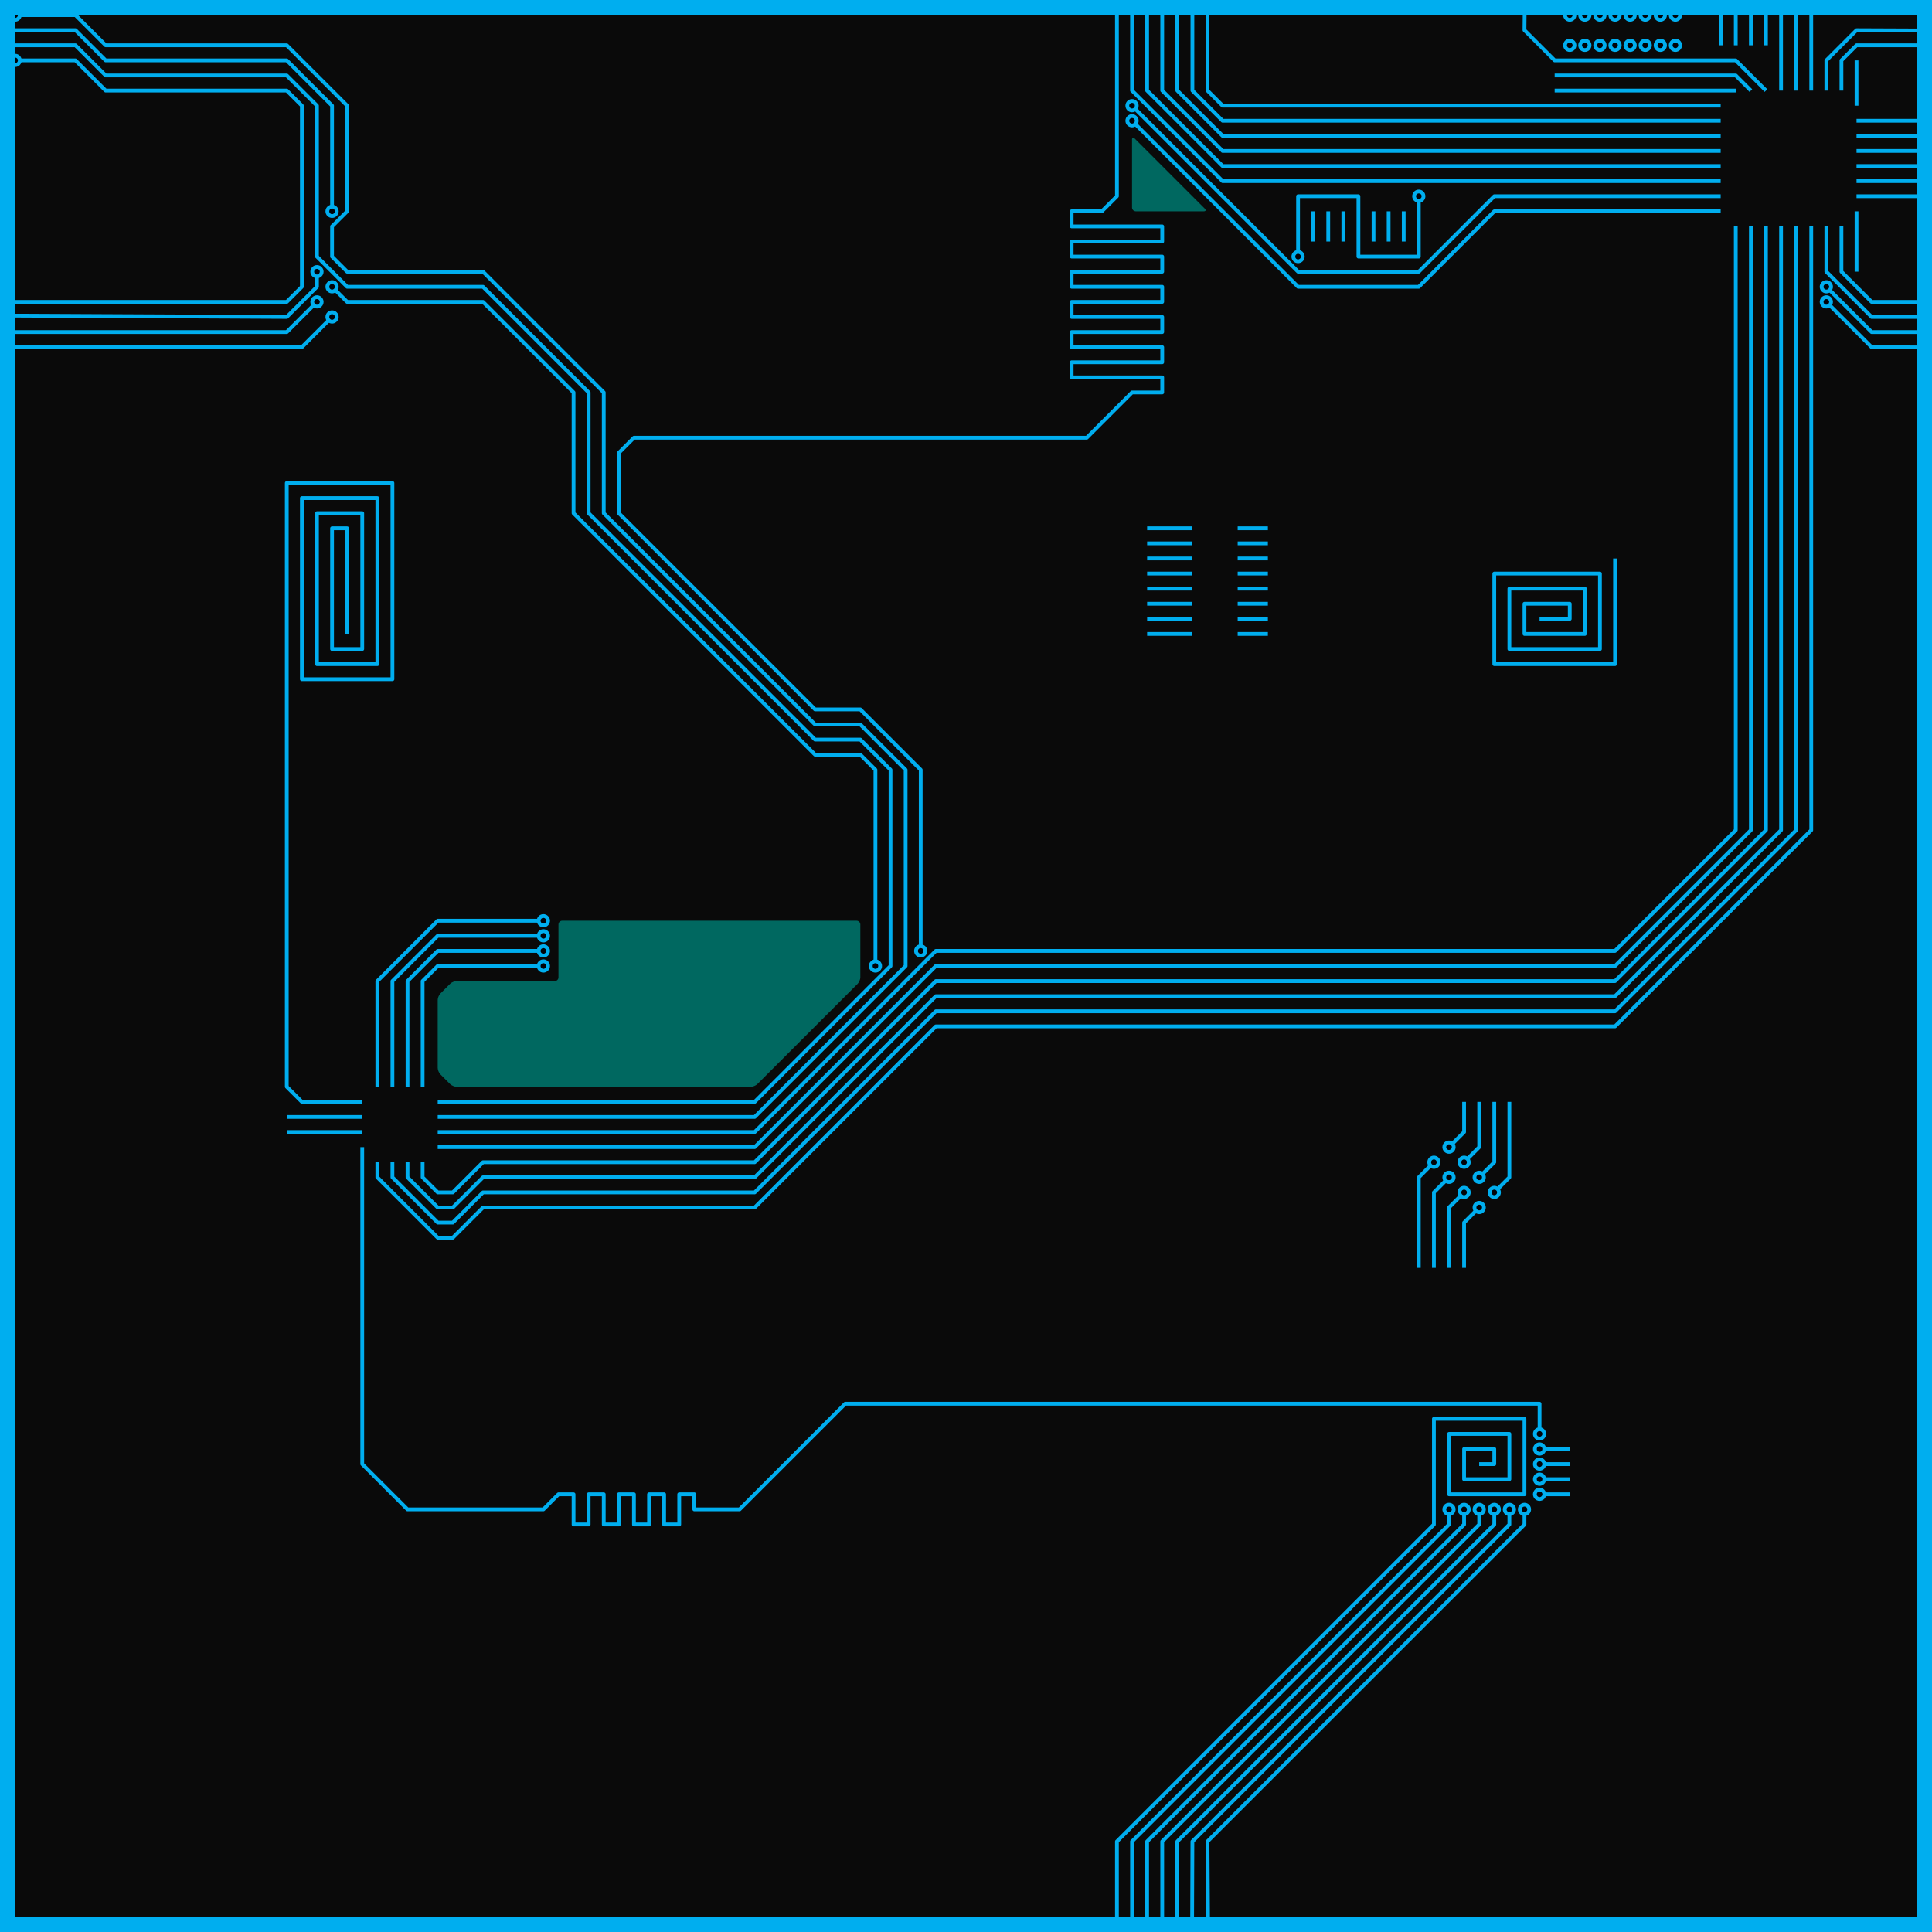 <?xml version="1.0" encoding="utf-8"?>
<!-- Generator: Adobe Illustrator 15.1.0, SVG Export Plug-In . SVG Version: 6.00 Build 0)  -->
<!DOCTYPE svg PUBLIC "-//W3C//DTD SVG 1.1//EN" "http://www.w3.org/Graphics/SVG/1.1/DTD/svg11.dtd">
<svg version="1.1" id="Layer_1" xmlns="http://www.w3.org/2000/svg" xmlns:xlink="http://www.w3.org/1999/xlink" x="0px" y="0px"
	 width="2048px" height="2048px" viewBox="0 0 2048 2048" enable-background="new 0 0 2048 2048" xml:space="preserve">
<symbol  id="New_Symbol" viewBox="-7 -7 14 14">
	<g>
		<path fill="#020308" d="M0-5c-2.757,0-5,2.243-5,5s2.243,5,5,5s5-2.243,5-5S2.757-5,0-5z"/>
		<path fill="#00AEEF" d="M0,3c1.657,0,3-1.343,3-3S1.657-3,0-3s-3,1.343-3,3S-1.657,3,0,3 M0,7c-3.859,0-7-3.14-7-7s3.141-7,7-7
			s7,3.14,7,7S3.859,7,0,7L0,7z"/>
	</g>
	<polygon display="none" fill="none" points="-7,7 7,7 7,-7 -7,-7 	"/>
</symbol>
<g id="Layer_1_1_" display="none">
</g>
<g id="Layer_3">
	<rect fill="#0A0A0A" width="2048" height="2048"/>
</g>
<g id="Layer_5">
	<g id="Layer_2">
		<polyline fill="none" stroke="#00AEEF" stroke-width="4" stroke-linejoin="round" stroke-miterlimit="10" points="0,32 80,32 
			112,64 304,64 352,112 352,224 		"/>
		<polyline fill="none" stroke="#00AEEF" stroke-width="4" stroke-linejoin="round" stroke-miterlimit="10" points="16,64 80,64 
			112,96 304,96 320,112 320,224 320,240 320,272 320,304 304,320 0,320 		"/>
		<polyline fill="none" stroke="#00AEEF" stroke-width="4" stroke-linejoin="round" stroke-miterlimit="10" points="0,48 80,48 
			112,80 304,80 336,112 336,272 368,304 512,304 624,416 624,544 864,784 912,784 944,816 944,1024 800,1168 512,1168 464,1168 		
			"/>
		<polyline fill="none" stroke="#00AEEF" stroke-width="4" stroke-linejoin="round" stroke-miterlimit="10" points="928,1024 
			928,816 912,800 864,800 608,544 608,416 512,320 368,320 352,304 		"/>
		<polyline fill="none" stroke="#00AEEF" stroke-width="4" stroke-linejoin="round" stroke-miterlimit="10" points="976,1008 
			976,816 912,752 864,752 656,544 656,480 672,464 1056,464 1152,464 1200,416 1232,416 1232,400 1136,400 1136,384 1232,384 
			1232,368 1136,368 1136,352 1232,352 1232,336 1136,336 1136,320 1232,320 1232,304 1136,304 1136,288 1232,288 1232,272 
			1136,272 1136,256 1232,256 1232,240 1136,240 1136,224 1168,224 1184,208 1184,0 		"/>
		<polyline fill="none" stroke="#00AEEF" stroke-width="4" stroke-linejoin="round" stroke-miterlimit="10" points="336,288 
			336,304 304,336 0,334.5 		"/>
		<polyline fill="none" stroke="#00AEEF" stroke-width="4" stroke-linejoin="round" stroke-miterlimit="10" points="400,1152 
			400,1088 400,1040 464,976 576,976 		"/>
		<polyline fill="none" stroke="#00AEEF" stroke-width="4" stroke-linejoin="round" stroke-miterlimit="10" points="416,1152 
			416,1088 416,1040 464,992 576,992 		"/>
		<polyline fill="none" stroke="#00AEEF" stroke-width="4" stroke-linejoin="round" stroke-miterlimit="10" points="432,1152 
			432,1088 432,1040 464,1008 576,1008 		"/>
		
			<line fill="none" stroke="#00AEEF" stroke-width="4" stroke-linejoin="round" stroke-miterlimit="10" x1="384" y1="1184" x2="304" y2="1184"/>
		
			<line fill="none" stroke="#00AEEF" stroke-width="4" stroke-linejoin="round" stroke-miterlimit="10" x1="384" y1="1200" x2="304" y2="1200"/>
		<polyline fill="none" stroke="#00AEEF" stroke-width="4" stroke-linejoin="round" stroke-miterlimit="10" points="384,1216 
			384,1552 432,1600 576,1600 592,1584 608,1584 608,1616 624,1616 624,1584 640,1584 640,1616 656,1616 656,1584 672,1584 
			672,1616 688,1616 688,1584 704,1584 704,1616 720,1616 720,1584 736,1584 736,1600 784,1600 896,1488 1632,1488 1632,1520 		"/>
		<polyline fill="none" stroke="#00AEEF" stroke-width="4" stroke-linejoin="round" stroke-miterlimit="10" points="400,1232 
			400,1248 416,1264 464,1312 480,1312 512,1280 800,1280 992,1088 1712,1088 1920,880 1920,240 		"/>
		<polyline fill="none" stroke="#00AEEF" stroke-width="4" stroke-linejoin="round" stroke-miterlimit="10" points="416,1232 
			416,1248 432,1264 464,1296 480,1296 512,1264 800,1264 992,1072 1712,1072 1904,880 1904,240 		"/>
		<polyline fill="none" stroke="#00AEEF" stroke-width="4" stroke-linejoin="round" stroke-miterlimit="10" points="432,1232 
			432,1248 448,1264 464,1280 480,1280 512,1248 800,1248 992,1056 1712,1056 1888,880 1888,240 		"/>
		<polyline fill="none" stroke="#00AEEF" stroke-width="4" stroke-linejoin="round" stroke-miterlimit="10" points="448,1232 
			448,1248 464,1264 480,1264 512,1232 800,1232 992,1040 1712,1040 1872,880 1872,240 		"/>
		<polyline fill="none" stroke="#00AEEF" stroke-width="4" stroke-linejoin="round" stroke-miterlimit="10" points="464,1184 
			512,1184 800,1184 960,1024 960,816 912,768 864,768 640,544 640,416 512,288 368,288 352,272 352,240 368,224 368,112 304,48 
			112,48 80,16 16,16 		"/>
		<polyline fill="none" stroke="#00AEEF" stroke-width="4" stroke-linejoin="round" stroke-miterlimit="10" points="576,1024 
			464,1024 448,1040 448,1088 448,1152 		"/>
		<polyline fill="none" stroke="#00AEEF" stroke-width="4" stroke-linejoin="round" stroke-miterlimit="10" points="1952,96 
			1952,64 1968,48 2048,48 		"/>
		
			<line fill="none" stroke="#00AEEF" stroke-width="4" stroke-linejoin="round" stroke-miterlimit="10" x1="1920" y1="0" x2="1920" y2="96"/>
		
			<line fill="none" stroke="#00AEEF" stroke-width="4" stroke-linejoin="round" stroke-miterlimit="10" x1="1904" y1="0" x2="1904" y2="96"/>
		
			<line fill="none" stroke="#00AEEF" stroke-width="4" stroke-linejoin="round" stroke-miterlimit="10" x1="1888" y1="96" x2="1888" y2="0"/>
		<polyline fill="none" stroke="#00AEEF" stroke-width="4" stroke-linejoin="round" stroke-miterlimit="10" points="1872,96 
			1840,64 1648,64 1616,32 1616.335,0 		"/>
		<polyline fill="none" stroke="#00AEEF" stroke-width="4" stroke-linejoin="round" stroke-miterlimit="10" points="1856,96 
			1840,80 1648,80 		"/>
		
			<line fill="none" stroke="#00AEEF" stroke-width="4" stroke-linejoin="round" stroke-miterlimit="10" x1="1840" y1="96" x2="1648" y2="96"/>
		<polyline fill="none" stroke="#00AEEF" stroke-width="4" stroke-linejoin="round" stroke-miterlimit="10" points="1824,112 
			1296,112 1280,96 1280,0 		"/>
		<polyline fill="none" stroke="#00AEEF" stroke-width="4" stroke-linejoin="round" stroke-miterlimit="10" points="1824,208 
			1584,208 1504,288 1376,288 1296,208 1200,112 		"/>
		<polyline fill="none" stroke="#00AEEF" stroke-width="4" stroke-linejoin="round" stroke-miterlimit="10" points="1824,224 
			1584,224 1504,304 1376,304 1296,224 1200,128 		"/>
		<polyline fill="none" stroke="#00AEEF" stroke-width="4" stroke-linejoin="round" stroke-miterlimit="10" points="1840,240 
			1840,880 1712,1008 992,1008 800,1200 464,1200 		"/>
		<polyline fill="none" stroke="#00AEEF" stroke-width="4" stroke-linejoin="round" stroke-miterlimit="10" points="1856,240 
			1856,880 1712,1024 992,1024 800,1216 464,1216 		"/>
		<polyline fill="none" stroke="#00AEEF" stroke-width="4" stroke-linejoin="round" stroke-miterlimit="10" points="1936,240 
			1936,288 1984,336 2048,336 		"/>
		<polyline fill="none" stroke="#00AEEF" stroke-width="4" stroke-linejoin="round" stroke-miterlimit="10" points="1952,240 
			1952,288 1984,320 2048,320 		"/>
		
			<line fill="none" stroke="#00AEEF" stroke-width="4" stroke-linejoin="round" stroke-miterlimit="10" x1="1968" y1="112" x2="1968" y2="64"/>
		
			<line fill="none" stroke="#00AEEF" stroke-width="4" stroke-linejoin="round" stroke-miterlimit="10" x1="1968" y1="128" x2="2032" y2="128"/>
		
			<line fill="none" stroke="#00AEEF" stroke-width="4" stroke-linejoin="round" stroke-miterlimit="10" x1="1968" y1="144" x2="2032" y2="144"/>
		
			<line fill="none" stroke="#00AEEF" stroke-width="4" stroke-linejoin="round" stroke-miterlimit="10" x1="1968" y1="160" x2="2032" y2="160"/>
		
			<line fill="none" stroke="#00AEEF" stroke-width="4" stroke-linejoin="round" stroke-miterlimit="10" x1="1968" y1="176" x2="2032" y2="176"/>
		
			<line fill="none" stroke="#00AEEF" stroke-width="4" stroke-linejoin="round" stroke-miterlimit="10" x1="1968" y1="192" x2="2032" y2="192"/>
		
			<line fill="none" stroke="#00AEEF" stroke-width="4" stroke-linejoin="round" stroke-miterlimit="10" x1="1968" y1="208" x2="2032" y2="208"/>
		
			<line fill="none" stroke="#00AEEF" stroke-width="4" stroke-linejoin="round" stroke-miterlimit="10" x1="1968" y1="224" x2="1968" y2="288"/>
		<polyline fill="none" stroke="#00AEEF" stroke-width="4" stroke-linejoin="round" stroke-miterlimit="10" points="2048,32.333 
			1968,32 1936,64 1936,96 		"/>
		<g>
			<path fill="#006860" d="M464,1060c0-2.2,1.273-5.271,2.829-6.828l10.343-10.344c1.556-1.557,4.628-2.828,6.829-2.828h104
				c2.2,0,4-1.8,4-4v-8c0-2.2,0-5.8,0-8v-40c0-2.2,1.8-4,4-4h312c2.2,0,4,1.8,4,4v56c0,2.2-1.273,5.271-2.829,6.828
				l-106.343,106.344c-1.556,1.557-4.628,2.828-6.829,2.828H484c-2.2,0-5.273-1.271-6.829-2.828l-10.343-10.344
				c-1.556-1.557-2.829-4.628-2.829-6.828L464,1060L464,1060z"/>
		</g>
		
			<line fill="none" stroke="#00AEEF" stroke-width="4" stroke-linejoin="round" stroke-miterlimit="10" x1="1632" y1="1584" x2="1664" y2="1584"/>
		
			<line fill="none" stroke="#00AEEF" stroke-width="4" stroke-linejoin="round" stroke-miterlimit="10" x1="1632" y1="1568" x2="1664" y2="1568"/>
		
			<line fill="none" stroke="#00AEEF" stroke-width="4" stroke-linejoin="round" stroke-miterlimit="10" x1="1632" y1="1552" x2="1664" y2="1552"/>
		
			<line fill="none" stroke="#00AEEF" stroke-width="4" stroke-linejoin="round" stroke-miterlimit="10" x1="1632" y1="1536" x2="1664" y2="1536"/>
		<polyline fill="none" stroke="#00AEEF" stroke-width="4" stroke-linejoin="round" stroke-miterlimit="10" points="1184,2048 
			1184,1952 1520,1616 1520,1504 1616,1504 1616,1584 1536,1584 1536,1520 1600,1520 1600,1568 1552,1568 1552,1536 1584,1536 
			1584,1552 1568,1552 		"/>
		<polyline fill="none" stroke="#00AEEF" stroke-width="4" stroke-linejoin="round" stroke-miterlimit="10" points="1536,1600 
			1536,1616 1200,1952 1200.001,2048 		"/>
		<polyline fill="none" stroke="#00AEEF" stroke-width="4" stroke-linejoin="round" stroke-miterlimit="10" points="1552,1600 
			1552,1616 1216,1952 1216,2048 		"/>
		<polyline fill="none" stroke="#00AEEF" stroke-width="4" stroke-linejoin="round" stroke-miterlimit="10" points="1568,1600 
			1568,1616 1232,1952 1232,2048 		"/>
		<polyline fill="none" stroke="#00AEEF" stroke-width="4" stroke-linejoin="round" stroke-miterlimit="10" points="1584,1600 
			1584,1616 1248,1952 1248,2048 		"/>
		<polyline fill="none" stroke="#00AEEF" stroke-width="4" stroke-linejoin="round" stroke-miterlimit="10" points="1600,1600 
			1600,1616 1264,1952 1263.667,2048 		"/>
		<polyline fill="none" stroke="#00AEEF" stroke-width="4" stroke-linejoin="round" stroke-miterlimit="10" points="1616,1600 
			1616,1616 1280,1952 1280.667,2048 		"/>
		<polyline fill="none" stroke="#00AEEF" stroke-width="4" stroke-linejoin="round" stroke-miterlimit="10" points="1200,0 1200,96 
			1296,192 1824,192 		"/>
		<polyline fill="none" stroke="#00AEEF" stroke-width="4" stroke-linejoin="round" stroke-miterlimit="10" points="1216,0 1216,96 
			1296,176 1824,176 		"/>
		<polyline fill="none" stroke="#00AEEF" stroke-width="4" stroke-linejoin="round" stroke-miterlimit="10" points="1232,0 1232,96 
			1296,160 1824,160 		"/>
		<polyline fill="none" stroke="#00AEEF" stroke-width="4" stroke-linejoin="round" stroke-miterlimit="10" points="1248,0 1248,96 
			1296,144 1824,144 		"/>
		<polyline fill="none" stroke="#00AEEF" stroke-width="4" stroke-linejoin="round" stroke-miterlimit="10" points="1264,0 1264,96 
			1296,128 1824,128 		"/>
		
			<use xlink:href="#New_Symbol"  width="14" height="14" x="-7" y="-7" transform="matrix(1 0 0 -1 1536 1600)" overflow="visible"/>
		
			<use xlink:href="#New_Symbol"  width="14" height="14" x="-7" y="-7" transform="matrix(1 0 0 -1 1552 1600)" overflow="visible"/>
		
			<use xlink:href="#New_Symbol"  width="14" height="14" x="-7" y="-7" transform="matrix(1 0 0 -1 1568 1600)" overflow="visible"/>
		
			<use xlink:href="#New_Symbol"  width="14" height="14" x="-7" y="-7" transform="matrix(1 0 0 -1 1584 1600)" overflow="visible"/>
		
			<use xlink:href="#New_Symbol"  width="14" height="14" x="-7" y="-7" transform="matrix(1 0 0 -1 1600 1600)" overflow="visible"/>
		
			<use xlink:href="#New_Symbol"  width="14" height="14" x="-7" y="-7" transform="matrix(1 0 0 -1 1616 1600)" overflow="visible"/>
		<polyline fill="none" stroke="#00AEEF" stroke-width="4" stroke-linejoin="round" stroke-miterlimit="10" points="336,320 
			304,352 0,352 		"/>
		<polyline fill="none" stroke="#00AEEF" stroke-width="4" stroke-linejoin="round" stroke-miterlimit="10" points="352,336 
			320,368 0,368 		"/>
		<use xlink:href="#New_Symbol"  width="14" height="14" x="-7" y="-7" transform="matrix(1 0 0 -1 336 320)" overflow="visible"/>
		<use xlink:href="#New_Symbol"  width="14" height="14" x="-7" y="-7" transform="matrix(1 0 0 -1 352 336)" overflow="visible"/>
		<polyline fill="none" stroke="#00AEEF" stroke-width="4" stroke-linejoin="round" stroke-miterlimit="10" points="2048,352 
			1984,352 1936,304 		"/>
		<polyline fill="none" stroke="#00AEEF" stroke-width="4" stroke-linejoin="round" stroke-miterlimit="10" points="2048,368.333 
			1984,368 1936,320 		"/>
		<use xlink:href="#New_Symbol"  width="14" height="14" x="-7" y="-7" transform="matrix(1 0 0 -1 1936 304)" overflow="visible"/>
		<use xlink:href="#New_Symbol"  width="14" height="14" x="-7" y="-7" transform="matrix(1 0 0 -1 1936 320)" overflow="visible"/>
		<g>
			<path fill="#006860" d="M1202.828,146.829c-1.557-1.556-2.828-1.029-2.828,1.171v72c0,2.2,1.8,4,4,4h72
				c2.2,0,2.729-1.273,1.172-2.829L1202.828,146.829z"/>
		</g>
		<path fill="none" stroke="#00AEEF" stroke-width="4" stroke-linejoin="round" stroke-miterlimit="10" d="M1664,48"/>
		<path fill="none" stroke="#00AEEF" stroke-width="4" stroke-linejoin="round" stroke-miterlimit="10" d="M1664,16"/>
		<path fill="none" stroke="#00AEEF" stroke-width="4" stroke-linejoin="round" stroke-miterlimit="10" d="M1680,48"/>
		<path fill="none" stroke="#00AEEF" stroke-width="4" stroke-linejoin="round" stroke-miterlimit="10" d="M1680,16"/>
		<path fill="none" stroke="#00AEEF" stroke-width="4" stroke-linejoin="round" stroke-miterlimit="10" d="M1696,48"/>
		<path fill="none" stroke="#00AEEF" stroke-width="4" stroke-linejoin="round" stroke-miterlimit="10" d="M1696,16"/>
		<path fill="none" stroke="#00AEEF" stroke-width="4" stroke-linejoin="round" stroke-miterlimit="10" d="M1712,48"/>
		<path fill="none" stroke="#00AEEF" stroke-width="4" stroke-linejoin="round" stroke-miterlimit="10" d="M1712,16"/>
		<path fill="none" stroke="#00AEEF" stroke-width="4" stroke-linejoin="round" stroke-miterlimit="10" d="M1728,48"/>
		<path fill="none" stroke="#00AEEF" stroke-width="4" stroke-linejoin="round" stroke-miterlimit="10" d="M1728,16"/>
		<path fill="none" stroke="#00AEEF" stroke-width="4" stroke-linejoin="round" stroke-miterlimit="10" d="M1744,48"/>
		<path fill="none" stroke="#00AEEF" stroke-width="4" stroke-linejoin="round" stroke-miterlimit="10" d="M1744,16"/>
		<path fill="none" stroke="#00AEEF" stroke-width="4" stroke-linejoin="round" stroke-miterlimit="10" d="M1760,48"/>
		<path fill="none" stroke="#00AEEF" stroke-width="4" stroke-linejoin="round" stroke-miterlimit="10" d="M1760,16"/>
		<path fill="none" stroke="#00AEEF" stroke-width="4" stroke-linejoin="round" stroke-miterlimit="10" d="M1776,48"/>
		<path fill="none" stroke="#00AEEF" stroke-width="4" stroke-linejoin="round" stroke-miterlimit="10" d="M1776,16"/>
		
			<line fill="none" stroke="#00AEEF" stroke-width="4" stroke-linejoin="round" stroke-miterlimit="10" x1="1872" y1="16" x2="1872" y2="48"/>
		
			<line fill="none" stroke="#00AEEF" stroke-width="4" stroke-linejoin="round" stroke-miterlimit="10" x1="1856" y1="16" x2="1856" y2="48"/>
		
			<line fill="none" stroke="#00AEEF" stroke-width="4" stroke-linejoin="round" stroke-miterlimit="10" x1="1840" y1="16" x2="1840" y2="48"/>
		
			<line fill="none" stroke="#00AEEF" stroke-width="4" stroke-linejoin="round" stroke-miterlimit="10" x1="1824" y1="16" x2="1824" y2="48"/>
		
			<line fill="none" stroke="#00AEEF" stroke-width="4" stroke-linejoin="round" stroke-miterlimit="10" x1="1264" y1="560" x2="1216" y2="560"/>
		
			<line fill="none" stroke="#00AEEF" stroke-width="4" stroke-linejoin="round" stroke-miterlimit="10" x1="1264" y1="576" x2="1216" y2="576"/>
		
			<line fill="none" stroke="#00AEEF" stroke-width="4" stroke-linejoin="round" stroke-miterlimit="10" x1="1264" y1="592" x2="1216" y2="592"/>
		
			<line fill="none" stroke="#00AEEF" stroke-width="4" stroke-linejoin="round" stroke-miterlimit="10" x1="1264" y1="608" x2="1216" y2="608"/>
		
			<line fill="none" stroke="#00AEEF" stroke-width="4" stroke-linejoin="round" stroke-miterlimit="10" x1="1264" y1="624" x2="1216" y2="624"/>
		
			<line fill="none" stroke="#00AEEF" stroke-width="4" stroke-linejoin="round" stroke-miterlimit="10" x1="1216" y1="640" x2="1264" y2="640"/>
		
			<line fill="none" stroke="#00AEEF" stroke-width="4" stroke-linejoin="round" stroke-miterlimit="10" x1="1216" y1="656" x2="1264" y2="656"/>
		
			<line fill="none" stroke="#00AEEF" stroke-width="4" stroke-linejoin="round" stroke-miterlimit="10" x1="1216" y1="672" x2="1264" y2="672"/>
		
			<line fill="none" stroke="#00AEEF" stroke-width="4" stroke-linejoin="round" stroke-miterlimit="10" x1="1312" y1="560" x2="1344" y2="560"/>
		
			<line fill="none" stroke="#00AEEF" stroke-width="4" stroke-linejoin="round" stroke-miterlimit="10" x1="1312" y1="576" x2="1344" y2="576"/>
		
			<line fill="none" stroke="#00AEEF" stroke-width="4" stroke-linejoin="round" stroke-miterlimit="10" x1="1312" y1="592" x2="1344" y2="592"/>
		
			<line fill="none" stroke="#00AEEF" stroke-width="4" stroke-linejoin="round" stroke-miterlimit="10" x1="1312" y1="608" x2="1344" y2="608"/>
		
			<line fill="none" stroke="#00AEEF" stroke-width="4" stroke-linejoin="round" stroke-miterlimit="10" x1="1312" y1="624" x2="1344" y2="624"/>
		
			<line fill="none" stroke="#00AEEF" stroke-width="4" stroke-linejoin="round" stroke-miterlimit="10" x1="1312" y1="640" x2="1344" y2="640"/>
		
			<line fill="none" stroke="#00AEEF" stroke-width="4" stroke-linejoin="round" stroke-miterlimit="10" x1="1312" y1="656" x2="1344" y2="656"/>
		
			<line fill="none" stroke="#00AEEF" stroke-width="4" stroke-linejoin="round" stroke-miterlimit="10" x1="1312" y1="672" x2="1344" y2="672"/>
		<polyline fill="none" stroke="#00AEEF" stroke-width="4" stroke-linejoin="round" stroke-miterlimit="10" points="1376,272 
			1376,208 1440,208 1440,272 1504,272 1504,208 		"/>
		
			<line fill="none" stroke="#00AEEF" stroke-width="4" stroke-linejoin="round" stroke-miterlimit="10" x1="1392" y1="224" x2="1392" y2="256"/>
		
			<line fill="none" stroke="#00AEEF" stroke-width="4" stroke-linejoin="round" stroke-miterlimit="10" x1="1408" y1="224" x2="1408" y2="256"/>
		
			<line fill="none" stroke="#00AEEF" stroke-width="4" stroke-linejoin="round" stroke-miterlimit="10" x1="1424" y1="224" x2="1424" y2="256"/>
		
			<line fill="none" stroke="#00AEEF" stroke-width="4" stroke-linejoin="round" stroke-miterlimit="10" x1="1488" y1="224" x2="1488" y2="256"/>
		
			<line fill="none" stroke="#00AEEF" stroke-width="4" stroke-linejoin="round" stroke-miterlimit="10" x1="1472" y1="224" x2="1472" y2="256"/>
		
			<line fill="none" stroke="#00AEEF" stroke-width="4" stroke-linejoin="round" stroke-miterlimit="10" x1="1456" y1="224" x2="1456" y2="256"/>
		<use xlink:href="#New_Symbol"  width="14" height="14" x="-7" y="-7" transform="matrix(1 0 0 -1 1664 16)" overflow="visible"/>
		<use xlink:href="#New_Symbol"  width="14" height="14" x="-7" y="-7" transform="matrix(1 0 0 -1 1680 16)" overflow="visible"/>
		<use xlink:href="#New_Symbol"  width="14" height="14" x="-7" y="-7" transform="matrix(1 0 0 -1 1696 16)" overflow="visible"/>
		<use xlink:href="#New_Symbol"  width="14" height="14" x="-7" y="-7" transform="matrix(1 0 0 -1 1712 16)" overflow="visible"/>
		<use xlink:href="#New_Symbol"  width="14" height="14" x="-7" y="-7" transform="matrix(1 0 0 -1 1728 16)" overflow="visible"/>
		<use xlink:href="#New_Symbol"  width="14" height="14" x="-7" y="-7" transform="matrix(1 0 0 -1 1744 16)" overflow="visible"/>
		<use xlink:href="#New_Symbol"  width="14" height="14" x="-7" y="-7" transform="matrix(1 0 0 -1 1760 16)" overflow="visible"/>
		<use xlink:href="#New_Symbol"  width="14" height="14" x="-7" y="-7" transform="matrix(1 0 0 -1 1776 16)" overflow="visible"/>
		<use xlink:href="#New_Symbol"  width="14" height="14" x="-7" y="-7" transform="matrix(1 0 0 -1 1776 48)" overflow="visible"/>
		<use xlink:href="#New_Symbol"  width="14" height="14" x="-7" y="-7" transform="matrix(1 0 0 -1 1760 48)" overflow="visible"/>
		<use xlink:href="#New_Symbol"  width="14" height="14" x="-7" y="-7" transform="matrix(1 0 0 -1 1744 48)" overflow="visible"/>
		<use xlink:href="#New_Symbol"  width="14" height="14" x="-7" y="-7" transform="matrix(1 0 0 -1 1728 48)" overflow="visible"/>
		<use xlink:href="#New_Symbol"  width="14" height="14" x="-7" y="-7" transform="matrix(1 0 0 -1 1712 48)" overflow="visible"/>
		<use xlink:href="#New_Symbol"  width="14" height="14" x="-7" y="-7" transform="matrix(1 0 0 -1 1696 48)" overflow="visible"/>
		<use xlink:href="#New_Symbol"  width="14" height="14" x="-7" y="-7" transform="matrix(1 0 0 -1 1680 48)" overflow="visible"/>
		<use xlink:href="#New_Symbol"  width="14" height="14" x="-7" y="-7" transform="matrix(1 0 0 -1 1664 48)" overflow="visible"/>
		<use xlink:href="#New_Symbol"  width="14" height="14" x="-7" y="-7" transform="matrix(1 0 0 -1 1376 272)" overflow="visible"/>
		<use xlink:href="#New_Symbol"  width="14" height="14" x="-7" y="-7" transform="matrix(1 0 0 -1 1504 208)" overflow="visible"/>
		<polyline fill="none" stroke="#00AEEF" stroke-width="4" stroke-linejoin="round" stroke-miterlimit="10" points="368,672 
			368,560 352,560 352,688 384,688 384,544 336,544 336,704 400,704 400,528 320,528 320,720 416,720 416,512 304,512 304,1152 
			320,1168 384,1168 		"/>
	</g>
	<g id="Layer_4">
		<use xlink:href="#New_Symbol"  width="14" height="14" x="-7" y="-7" transform="matrix(1 0 0 -1 352 304)" overflow="visible"/>
		<use xlink:href="#New_Symbol"  width="14" height="14" x="-7" y="-7" transform="matrix(1 0 0 -1 576 976)" overflow="visible"/>
		<use xlink:href="#New_Symbol"  width="14" height="14" x="-7" y="-7" transform="matrix(1 0 0 -1 576 992)" overflow="visible"/>
		<use xlink:href="#New_Symbol"  width="14" height="14" x="-7" y="-7" transform="matrix(1 0 0 -1 576 1008)" overflow="visible"/>
		<use xlink:href="#New_Symbol"  width="14" height="14" x="-7" y="-7" transform="matrix(1 0 0 -1 576 1024)" overflow="visible"/>
		<use xlink:href="#New_Symbol"  width="14" height="14" x="-7" y="-7" transform="matrix(1 0 0 -1 16 16)" overflow="visible"/>
		<use xlink:href="#New_Symbol"  width="14" height="14" x="-7" y="-7" transform="matrix(1 0 0 -1 16 64)" overflow="visible"/>
		<use xlink:href="#New_Symbol"  width="14" height="14" x="-7" y="-7" transform="matrix(1 0 0 -1 928 1024)" overflow="visible"/>
		<use xlink:href="#New_Symbol"  width="14" height="14" x="-7" y="-7" transform="matrix(1 0 0 -1 976 1008)" overflow="visible"/>
		<use xlink:href="#New_Symbol"  width="14" height="14" x="-7" y="-7" transform="matrix(1 0 0 -1 352 224)" overflow="visible"/>
		<use xlink:href="#New_Symbol"  width="14" height="14" x="-7" y="-7" transform="matrix(1 0 0 -1 336 288)" overflow="visible"/>
		
			<use xlink:href="#New_Symbol"  width="14" height="14" x="-7" y="-7" transform="matrix(1 0 0 -1 1632 1536)" overflow="visible"/>
		
			<use xlink:href="#New_Symbol"  width="14" height="14" x="-7" y="-7" transform="matrix(1 0 0 -1 1632 1552)" overflow="visible"/>
		
			<use xlink:href="#New_Symbol"  width="14" height="14" x="-7" y="-7" transform="matrix(1 0 0 -1 1632 1568)" overflow="visible"/>
		
			<use xlink:href="#New_Symbol"  width="14" height="14" x="-7" y="-7" transform="matrix(1 0 0 -1 1632 1584)" overflow="visible"/>
		
			<use xlink:href="#New_Symbol"  width="14" height="14" x="-7" y="-7" transform="matrix(1 0 0 -1 1632 1520)" overflow="visible"/>
		<use xlink:href="#New_Symbol"  width="14" height="14" x="-7" y="-7" transform="matrix(1 0 0 -1 1200 128)" overflow="visible"/>
		<use xlink:href="#New_Symbol"  width="14" height="14" x="-7" y="-7" transform="matrix(1 0 0 -1 1200 112)" overflow="visible"/>
		<polyline fill="none" stroke="#00AEEF" stroke-width="4" stroke-linejoin="round" stroke-miterlimit="10" points="1632,656 
			1664,656 1664,640 1616,640 1616,672 1680,672 1680,624 1600,624 1600,688 1696,688 1696,608 1584,608 1584,704 1712,704 
			1712,592 		"/>
		<polyline fill="none" stroke="#00AEEF" stroke-width="4" stroke-linejoin="round" stroke-miterlimit="10" points="1520,1232 
			1504,1248 1504,1344 		"/>
		<polyline fill="none" stroke="#00AEEF" stroke-width="4" stroke-linejoin="round" stroke-miterlimit="10" points="1536,1248 
			1520,1264 1520,1344 		"/>
		<polyline fill="none" stroke="#00AEEF" stroke-width="4" stroke-linejoin="round" stroke-miterlimit="10" points="1552,1264 
			1536,1280 1536,1344 		"/>
		<polyline fill="none" stroke="#00AEEF" stroke-width="4" stroke-linejoin="round" stroke-miterlimit="10" points="1568,1280 
			1552,1296 1552,1344 		"/>
		<polyline fill="none" stroke="#00AEEF" stroke-width="4" stroke-linejoin="round" stroke-miterlimit="10" points="1536,1216 
			1552,1200 1552,1168 		"/>
		<polyline fill="none" stroke="#00AEEF" stroke-width="4" stroke-linejoin="round" stroke-miterlimit="10" points="1552,1232 
			1568,1216 1568,1168 		"/>
		<polyline fill="none" stroke="#00AEEF" stroke-width="4" stroke-linejoin="round" stroke-miterlimit="10" points="1568,1248 
			1584,1232 1584,1168 		"/>
		<polyline fill="none" stroke="#00AEEF" stroke-width="4" stroke-linejoin="round" stroke-miterlimit="10" points="1584,1264 
			1600,1248 1600,1168 		"/>
		
			<use xlink:href="#New_Symbol"  width="14" height="14" x="-7" y="-7" transform="matrix(1 0 0 -1 1520 1232)" overflow="visible"/>
		
			<use xlink:href="#New_Symbol"  width="14" height="14" x="-7" y="-7" transform="matrix(1 0 0 -1 1536 1248)" overflow="visible"/>
		
			<use xlink:href="#New_Symbol"  width="14" height="14" x="-7" y="-7" transform="matrix(1 0 0 -1 1552 1264)" overflow="visible"/>
		
			<use xlink:href="#New_Symbol"  width="14" height="14" x="-7" y="-7" transform="matrix(1 0 0 -1 1568 1280)" overflow="visible"/>
		
			<use xlink:href="#New_Symbol"  width="14" height="14" x="-7" y="-7" transform="matrix(1 0 0 -1 1536 1216)" overflow="visible"/>
		
			<use xlink:href="#New_Symbol"  width="14" height="14" x="-7" y="-7" transform="matrix(1 0 0 -1 1552 1232)" overflow="visible"/>
		
			<use xlink:href="#New_Symbol"  width="14" height="14" x="-7" y="-7" transform="matrix(1 0 0 -1 1568 1248)" overflow="visible"/>
		
			<use xlink:href="#New_Symbol"  width="14" height="14" x="-7" y="-7" transform="matrix(1 0 0 -1 1584 1264)" overflow="visible"/>
	</g>
</g>
<g>
	<path fill="#00AEEF" d="M2032,16v2016H16V16H2032 M2048,0H0v2048h2048V0L2048,0z"/>
</g>
</svg>
